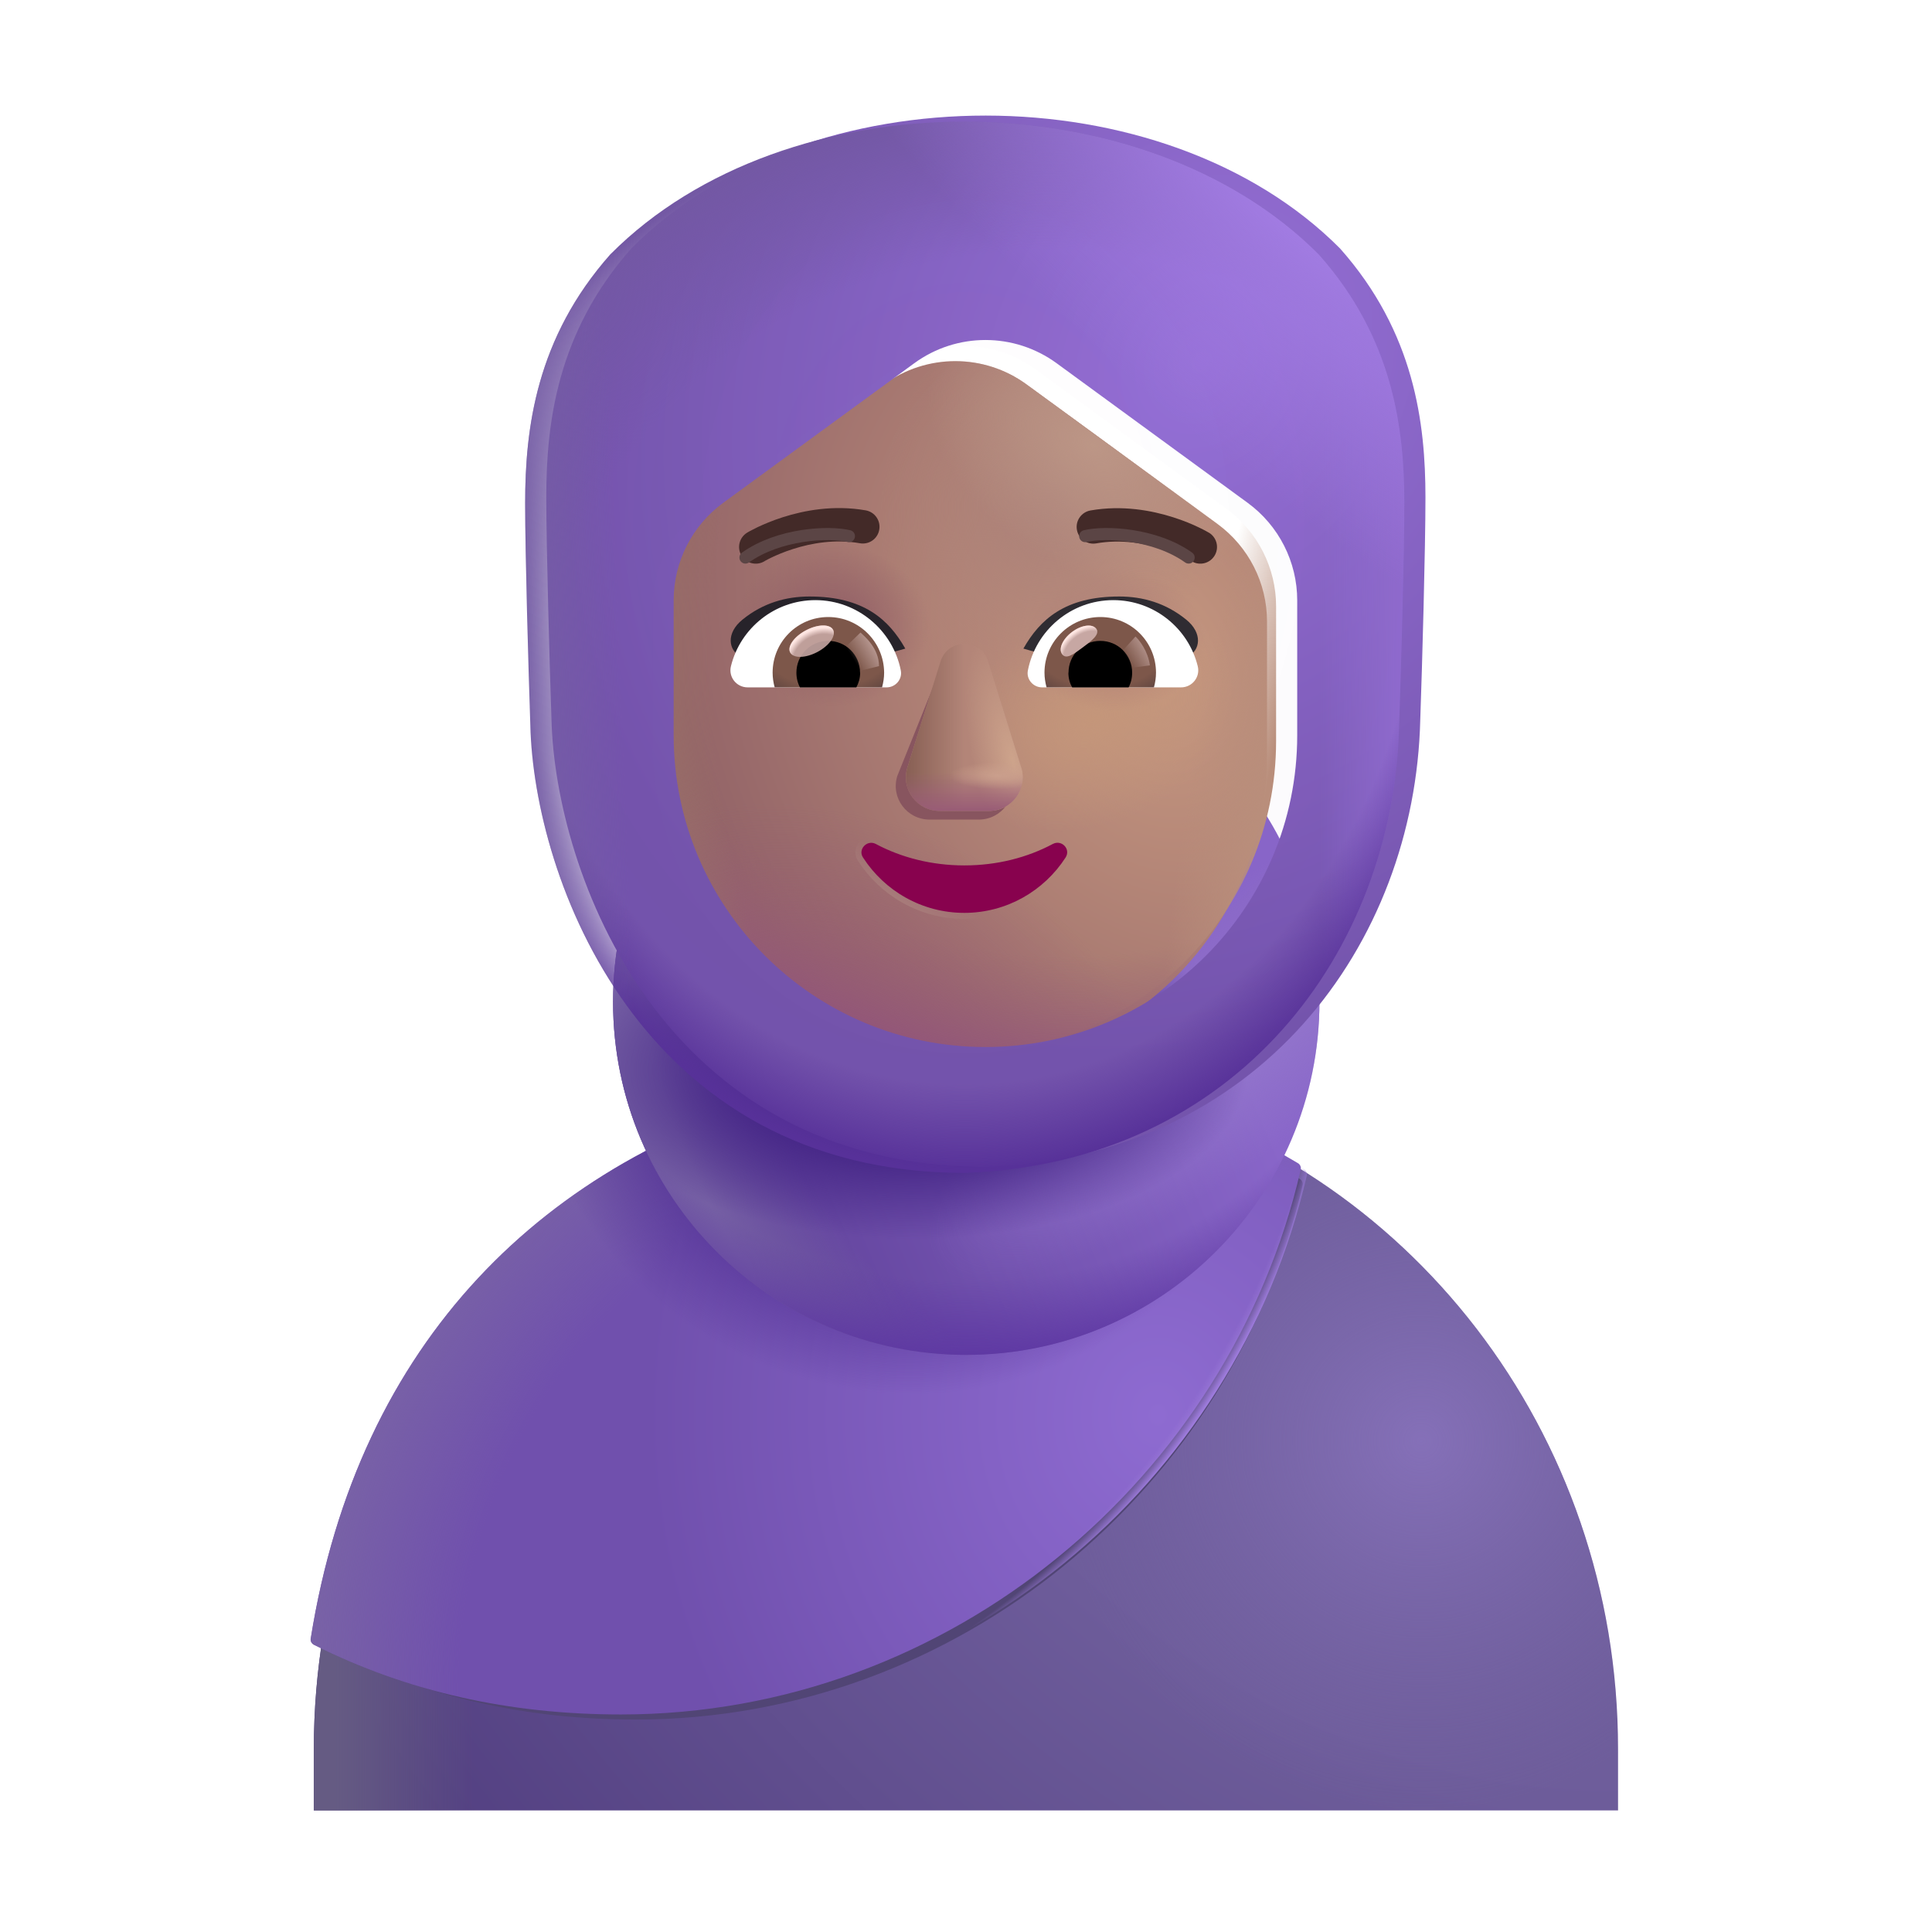 <svg fill="none" height="32" viewBox="0 0 32 32" width="32" xmlns="http://www.w3.org/2000/svg" xmlns:xlink="http://www.w3.org/1999/xlink"><filter id="a" color-interpolation-filters="sRGB" filterUnits="userSpaceOnUse" height="15.121" width="16.584" x="5.243" y="13.61"><feFlood flood-opacity="0" result="BackgroundImageFix"/><feBlend in="SourceGraphic" in2="BackgroundImageFix" mode="normal" result="shape"/><feGaussianBlur result="effect1_foregroundBlur_4002_3298" stdDeviation=".125"/></filter><filter id="b" color-interpolation-filters="sRGB" filterUnits="userSpaceOnUse" height="15.01" width="16.502" x="5.145" y="13.487"><feFlood flood-opacity="0" result="BackgroundImageFix"/><feBlend in="SourceGraphic" in2="BackgroundImageFix" mode="normal" result="shape"/><feColorMatrix in="SourceAlpha" result="hardAlpha" type="matrix" values="0 0 0 0 0 0 0 0 0 0 0 0 0 0 0 0 0 0 127 0"/><feOffset dx="-.1" dy="-.1"/><feGaussianBlur stdDeviation=".075"/><feComposite in2="hardAlpha" k2="-1" k3="1" operator="arithmetic"/><feColorMatrix type="matrix" values="0 0 0 0 0.471 0 0 0 0 0.318 0 0 0 0 0.745 0 0 0 1 0"/><feBlend in2="shape" mode="normal" result="effect1_innerShadow_4002_3298"/></filter><filter id="c" color-interpolation-filters="sRGB" filterUnits="userSpaceOnUse" height="11.96" width="10.478" x="10.658" y="5.732"><feFlood flood-opacity="0" result="BackgroundImageFix"/><feBlend in="SourceGraphic" in2="BackgroundImageFix" mode="normal" result="shape"/><feColorMatrix in="SourceAlpha" result="hardAlpha" type="matrix" values="0 0 0 0 0 0 0 0 0 0 0 0 0 0 0 0 0 0 127 0"/><feOffset dx="-.15" dy=".25"/><feGaussianBlur stdDeviation=".15"/><feComposite in2="hardAlpha" k2="-1" k3="1" operator="arithmetic"/><feColorMatrix type="matrix" values="0 0 0 0 0.478 0 0 0 0 0.29 0 0 0 0 0.314 0 0 0 1 0"/><feBlend in2="shape" mode="normal" result="effect1_innerShadow_4002_3298"/></filter><filter id="d" color-interpolation-filters="sRGB" filterUnits="userSpaceOnUse" height="3.768" width="2.937" x="14.336" y="10.308"><feFlood flood-opacity="0" result="BackgroundImageFix"/><feBlend in="SourceGraphic" in2="BackgroundImageFix" mode="normal" result="shape"/><feGaussianBlur result="effect1_foregroundBlur_4002_3298" stdDeviation=".25"/></filter><filter id="e" color-interpolation-filters="sRGB" filterUnits="userSpaceOnUse" height="3.268" width="2.437" x="14.753" y="10.415"><feFlood flood-opacity="0" result="BackgroundImageFix"/><feBlend in="SourceGraphic" in2="BackgroundImageFix" mode="normal" result="shape"/><feGaussianBlur result="effect1_foregroundBlur_4002_3298" stdDeviation=".125"/></filter><filter id="f" color-interpolation-filters="sRGB" filterUnits="userSpaceOnUse" height="1.562" width="3.808" x="14.068" y="13.759"><feFlood flood-opacity="0" result="BackgroundImageFix"/><feBlend in="SourceGraphic" in2="BackgroundImageFix" mode="normal" result="shape"/><feGaussianBlur result="effect1_foregroundBlur_4002_3298" stdDeviation=".05"/></filter><filter id="g" color-interpolation-filters="sRGB" filterUnits="userSpaceOnUse" height="1.327" width="3.091" x="16.951" y="9.88"><feFlood flood-opacity="0" result="BackgroundImageFix"/><feBlend in="SourceGraphic" in2="BackgroundImageFix" mode="normal" result="shape"/><feColorMatrix in="SourceAlpha" result="hardAlpha" type="matrix" values="0 0 0 0 0 0 0 0 0 0 0 0 0 0 0 0 0 0 127 0"/><feOffset dx="-.2"/><feGaussianBlur stdDeviation=".2"/><feComposite in2="hardAlpha" k2="-1" k3="1" operator="arithmetic"/><feColorMatrix type="matrix" values="0 0 0 0 0.118 0 0 0 0 0.071 0 0 0 0 0.157 0 0 0 1 0"/><feBlend in2="shape" mode="normal" result="effect1_innerShadow_4002_3298"/></filter><filter id="h" color-interpolation-filters="sRGB" filterUnits="userSpaceOnUse" height="1.327" width="3.091" x="11.902" y="9.88"><feFlood flood-opacity="0" result="BackgroundImageFix"/><feBlend in="SourceGraphic" in2="BackgroundImageFix" mode="normal" result="shape"/><feColorMatrix in="SourceAlpha" result="hardAlpha" type="matrix" values="0 0 0 0 0 0 0 0 0 0 0 0 0 0 0 0 0 0 127 0"/><feOffset dx=".2"/><feGaussianBlur stdDeviation=".125"/><feComposite in2="hardAlpha" k2="-1" k3="1" operator="arithmetic"/><feColorMatrix type="matrix" values="0 0 0 0 0.086 0 0 0 0 0.055 0 0 0 0 0.114 0 0 0 1 0"/><feBlend in2="shape" mode="normal" result="effect1_innerShadow_4002_3298"/></filter><filter id="i" color-interpolation-filters="sRGB" filterUnits="userSpaceOnUse" height="1.119" width="2.525" x="12.042" y="8.416"><feFlood flood-opacity="0" result="BackgroundImageFix"/><feBlend in="SourceGraphic" in2="BackgroundImageFix" mode="normal" result="shape"/><feColorMatrix in="SourceAlpha" result="hardAlpha" type="matrix" values="0 0 0 0 0 0 0 0 0 0 0 0 0 0 0 0 0 0 127 0"/><feOffset dx=".2" dy="-.2"/><feGaussianBlur stdDeviation=".15"/><feComposite in2="hardAlpha" k2="-1" k3="1" operator="arithmetic"/><feColorMatrix type="matrix" values="0 0 0 0 0.212 0 0 0 0 0.122 0 0 0 0 0.125 0 0 0 1 0"/><feBlend in2="shape" mode="normal" result="effect1_innerShadow_4002_3298"/></filter><filter id="j" color-interpolation-filters="sRGB" filterUnits="userSpaceOnUse" height="1.12" width="2.525" x="17.633" y="8.416"><feFlood flood-opacity="0" result="BackgroundImageFix"/><feBlend in="SourceGraphic" in2="BackgroundImageFix" mode="normal" result="shape"/><feColorMatrix in="SourceAlpha" result="hardAlpha" type="matrix" values="0 0 0 0 0 0 0 0 0 0 0 0 0 0 0 0 0 0 127 0"/><feOffset dx=".2" dy="-.2"/><feGaussianBlur stdDeviation=".15"/><feComposite in2="hardAlpha" k2="-1" k3="1" operator="arithmetic"/><feColorMatrix type="matrix" values="0 0 0 0 0.212 0 0 0 0 0.122 0 0 0 0 0.125 0 0 0 1 0"/><feBlend in2="shape" mode="normal" result="effect1_innerShadow_4002_3298"/></filter><filter id="k" color-interpolation-filters="sRGB" filterUnits="userSpaceOnUse" height=".712" width=".806" x="17.469" y="10.262"><feFlood flood-opacity="0" result="BackgroundImageFix"/><feBlend in="SourceGraphic" in2="BackgroundImageFix" mode="normal" result="shape"/><feGaussianBlur result="effect1_foregroundBlur_4002_3298" stdDeviation=".05"/></filter><filter id="l" color-interpolation-filters="sRGB" filterUnits="userSpaceOnUse" height=".93" width=".907" x="18.339" y="10.343"><feFlood flood-opacity="0" result="BackgroundImageFix"/><feBlend in="SourceGraphic" in2="BackgroundImageFix" mode="normal" result="shape"/><feGaussianBlur result="effect1_foregroundBlur_4002_3298" stdDeviation=".1"/></filter><filter id="m" color-interpolation-filters="sRGB" filterUnits="userSpaceOnUse" height="1.061" width="1.005" x="13.754" y="10.277"><feFlood flood-opacity="0" result="BackgroundImageFix"/><feBlend in="SourceGraphic" in2="BackgroundImageFix" mode="normal" result="shape"/><feGaussianBlur result="effect1_foregroundBlur_4002_3298" stdDeviation=".1"/></filter><filter id="n" color-interpolation-filters="sRGB" filterUnits="userSpaceOnUse" height=".721" width=".936" x="12.972" y="10.254"><feFlood flood-opacity="0" result="BackgroundImageFix"/><feBlend in="SourceGraphic" in2="BackgroundImageFix" mode="normal" result="shape"/><feGaussianBlur result="effect1_foregroundBlur_4002_3298" stdDeviation=".05"/></filter><filter id="o" color-interpolation-filters="sRGB" filterUnits="userSpaceOnUse" height=".99" width="2.314" x="17.674" y="8.546"><feFlood flood-opacity="0" result="BackgroundImageFix"/><feBlend in="SourceGraphic" in2="BackgroundImageFix" mode="normal" result="shape"/><feGaussianBlur result="effect1_foregroundBlur_4002_3298" stdDeviation=".1"/></filter><filter id="p" color-interpolation-filters="sRGB" filterUnits="userSpaceOnUse" height=".99" width="2.314" x="12.047" y="8.546"><feFlood flood-opacity="0" result="BackgroundImageFix"/><feBlend in="SourceGraphic" in2="BackgroundImageFix" mode="normal" result="shape"/><feGaussianBlur result="effect1_foregroundBlur_4002_3298" stdDeviation=".1"/></filter><filter id="q" color-interpolation-filters="sRGB" filterUnits="userSpaceOnUse" height="17.812" width="15.212" x="8.549" y="1.764"><feFlood flood-opacity="0" result="BackgroundImageFix"/><feBlend in="SourceGraphic" in2="BackgroundImageFix" mode="normal" result="shape"/><feColorMatrix in="SourceAlpha" result="hardAlpha" type="matrix" values="0 0 0 0 0 0 0 0 0 0 0 0 0 0 0 0 0 0 127 0"/><feOffset dx=".5" dy="-.25"/><feGaussianBlur stdDeviation=".3"/><feComposite in2="hardAlpha" k2="-1" k3="1" operator="arithmetic"/><feColorMatrix type="matrix" values="0 0 0 0 0.451 0 0 0 0 0.259 0 0 0 0 0.631 0 0 0 1 0"/><feBlend in2="shape" mode="normal" result="effect1_innerShadow_4002_3298"/><feColorMatrix in="SourceAlpha" result="hardAlpha" type="matrix" values="0 0 0 0 0 0 0 0 0 0 0 0 0 0 0 0 0 0 127 0"/><feOffset dx="-.15" dy=".15"/><feGaussianBlur stdDeviation=".25"/><feComposite in2="hardAlpha" k2="-1" k3="1" operator="arithmetic"/><feColorMatrix type="matrix" values="0 0 0 0 0.38 0 0 0 0 0.196 0 0 0 0 0.482 0 0 0 1 0"/><feBlend in2="effect1_innerShadow_4002_3298" mode="normal" result="effect2_innerShadow_4002_3298"/></filter><radialGradient id="r" cx="0" cy="0" gradientTransform="matrix(-15.563 13.437 -17.372 -20.119 23.879 18.239)" gradientUnits="userSpaceOnUse" r="1"><stop offset=".468" stop-color="#6e5d9b"/><stop offset="1" stop-color="#534082"/></radialGradient><radialGradient id="s" cx="0" cy="0" gradientTransform="matrix(-4.437 4.156 -4.184 -4.467 23.567 23.864)" gradientUnits="userSpaceOnUse" r="1"><stop offset="0" stop-color="#8570b8"/><stop offset="1" stop-color="#7866a7" stop-opacity="0"/></radialGradient><linearGradient id="t" gradientUnits="userSpaceOnUse" x1="5.561" x2="7.848" y1="29.986" y2="29.986"><stop offset="0" stop-color="#655b83"/><stop offset="1" stop-color="#655b83" stop-opacity="0"/></linearGradient><radialGradient id="u" cx="0" cy="0" gradientTransform="matrix(-8.483 0 0 -9.813 19.285 23.52)" gradientUnits="userSpaceOnUse" r="1"><stop offset="0" stop-color="#8e6bd1"/><stop offset="1" stop-color="#7050ad"/></radialGradient><radialGradient id="v" cx="0" cy="0" gradientTransform="matrix(-12.585 -5.405 4.875 -11.352 18.377 28.834)" gradientUnits="userSpaceOnUse" r="1"><stop offset=".79" stop-color="#7a65a5" stop-opacity="0"/><stop offset="1" stop-color="#7a65a5"/></radialGradient><radialGradient id="w" cx="0" cy="0" gradientTransform="matrix(-.967 6.431 -6.406 -.963 15.182 16.703)" gradientUnits="userSpaceOnUse" r="1"><stop offset=".633" stop-color="#4f2e93"/><stop offset="1" stop-color="#4f2e93" stop-opacity="0"/></radialGradient><radialGradient id="x" cx="0" cy="0" gradientTransform="matrix(10.031 6.844 -7.54 11.051 9.879 16.708)" gradientUnits="userSpaceOnUse" r="1"><stop offset=".972" stop-color="#9c7ada" stop-opacity="0"/><stop offset=".991" stop-color="#9c7ada"/></radialGradient><linearGradient id="y" gradientUnits="userSpaceOnUse" x1="20.567" x2="12.504" y1="17.52" y2="20.926"><stop offset="0" stop-color="#8966c9"/><stop offset="1" stop-color="#60429a"/></linearGradient><radialGradient id="z" cx="0" cy="0" gradientTransform="matrix(-5 3.969 -1.222 -1.54 20.535 16.989)" gradientUnits="userSpaceOnUse" r="1"><stop offset=".173" stop-color="#9376cc"/><stop offset="1" stop-color="#9376cc" stop-opacity="0"/></radialGradient><radialGradient id="A" cx="0" cy="0" gradientTransform="matrix(-6.318 2.71 -3.764 -8.774 17.228 16.591)" gradientUnits="userSpaceOnUse" r="1"><stop offset=".694" stop-color="#755fa4" stop-opacity="0"/><stop offset=".928" stop-color="#755fa4"/></radialGradient><radialGradient id="B" cx="0" cy="0" gradientTransform="matrix(0 2.814 -5.555 0 15.109 17.713)" gradientUnits="userSpaceOnUse" r="1"><stop offset=".498" stop-color="#452686"/><stop offset="1" stop-color="#452686" stop-opacity="0"/></radialGradient><radialGradient id="C" cx="0" cy="0" gradientTransform="matrix(0 6.862 -8.369 0 16.004 15.8)" gradientUnits="userSpaceOnUse" r="1"><stop offset=".789" stop-color="#5c35a2" stop-opacity="0"/><stop offset="1" stop-color="#5c35a2"/></radialGradient><radialGradient id="D" cx="0" cy="0" gradientTransform="matrix(-6.941 3.095 -4.052 -9.087 19.203 10.774)" gradientUnits="userSpaceOnUse" r="1"><stop offset="0" stop-color="#c79980"/><stop offset="1" stop-color="#946568"/></radialGradient><radialGradient id="E" cx="0" cy="0" gradientTransform="matrix(-2.327 .99 -.674 -1.584 18.255 11.656)" gradientUnits="userSpaceOnUse" r="1"><stop offset="0" stop-color="#c4967a"/><stop offset="1" stop-color="#c4967a" stop-opacity="0"/></radialGradient><radialGradient id="F" cx="0" cy="0" gradientTransform="matrix(1.376 -4.054 5.284 1.793 13.844 17.49)" gradientUnits="userSpaceOnUse" r="1"><stop offset="0" stop-color="#945a73"/><stop offset="1" stop-color="#945a73" stop-opacity="0"/></radialGradient><radialGradient id="G" cx="0" cy="0" gradientTransform="matrix(-1.371 7.609 -9.817 -1.769 17.243 10.345)" gradientUnits="userSpaceOnUse" r="1"><stop offset=".672" stop-color="#996372" stop-opacity="0"/><stop offset="1" stop-color="#8e4b81"/></radialGradient><radialGradient id="H" cx="0" cy="0" gradientTransform="matrix(-7.37 1.399 -2.334 -12.3 18.084 12.561)" gradientUnits="userSpaceOnUse" r="1"><stop offset=".795" stop-color="#9a7267" stop-opacity="0"/><stop offset="1" stop-color="#9a7267"/></radialGradient><radialGradient id="I" cx="0" cy="0" gradientTransform="matrix(0 -1.188 1.507 0 18.608 10.343)" gradientUnits="userSpaceOnUse" r="1"><stop offset="0" stop-color="#ae7b75"/><stop offset="1" stop-color="#ae7b75" stop-opacity="0"/></radialGradient><radialGradient id="J" cx="0" cy="0" gradientTransform="matrix(0 -1.355 1.605 0 13.935 10.107)" gradientUnits="userSpaceOnUse" r="1"><stop offset="0" stop-color="#8f5c65"/><stop offset="1" stop-color="#8f5c65" stop-opacity="0"/></radialGradient><radialGradient id="K" cx="0" cy="0" gradientTransform="matrix(-.929 3.33 -2.743 -.765 17.628 7.952)" gradientUnits="userSpaceOnUse" r="1"><stop offset="0" stop-color="#ab8179"/><stop offset="1" stop-color="#ab8179" stop-opacity="0"/></radialGradient><radialGradient id="L" cx="0" cy="0" gradientTransform="matrix(-1.125 1.687 -2.488 -1.659 18.25 7.119)" gradientUnits="userSpaceOnUse" r="1"><stop offset="0" stop-color="#bc9686"/><stop offset="1" stop-color="#bc9686" stop-opacity="0"/></radialGradient><radialGradient id="M" cx="0" cy="0" gradientTransform="matrix(-1.656 -.25 1.471 -9.745 21.312 13.431)" gradientUnits="userSpaceOnUse" r="1"><stop offset=".234" stop-color="#b98e7b"/><stop offset="1" stop-color="#b98e7b" stop-opacity="0"/></radialGradient><radialGradient id="N" cx="0" cy="0" gradientTransform="matrix(-.47 -2.109 .65 -.145 16.782 12.628)" gradientUnits="userSpaceOnUse" r="1"><stop offset=".017" stop-color="#cda38b"/><stop offset="1" stop-color="#cda38b" stop-opacity="0"/></radialGradient><linearGradient id="O" gradientUnits="userSpaceOnUse" x1="15.003" x2="15.972" y1="12.703" y2="12.703"><stop offset="0" stop-color="#875f54"/><stop offset="1" stop-color="#875f54" stop-opacity="0"/></linearGradient><linearGradient id="P" gradientUnits="userSpaceOnUse" x1="15.972" x2="15.972" y1="13.432" y2="12.786"><stop offset="0" stop-color="#995c76"/><stop offset="1" stop-color="#995c76" stop-opacity="0"/></linearGradient><radialGradient id="Q" cx="0" cy="0" gradientTransform="matrix(-.804 0 0 -.225 16.534 12.846)" gradientUnits="userSpaceOnUse" r="1"><stop offset="0" stop-color="#ca9f8c"/><stop offset="1" stop-color="#ca9f8c" stop-opacity="0"/></radialGradient><linearGradient id="R" gradientUnits="userSpaceOnUse" x1="14.874" x2="15.349" y1="14.982" y2="14.247"><stop offset="0" stop-color="#a87d7b"/><stop offset=".663" stop-color="#a87d7b" stop-opacity="0"/></linearGradient><linearGradient id="S"><stop offset=".802" stop-color="#7d574a"/><stop offset="1" stop-color="#694b43"/><stop offset="1" stop-color="#804d49"/><stop offset="1" stop-color="#664944"/></linearGradient><radialGradient id="T" cx="0" cy="0" gradientTransform="matrix(0 .837 -1.332 0 18.224 10.713)" gradientUnits="userSpaceOnUse" r="1" xlink:href="#S"/><linearGradient id="U"><stop offset=".766" stop-color="#ffe6e2" stop-opacity="0"/><stop offset=".966" stop-color="#ffe6e2"/></linearGradient><radialGradient id="V" cx="0" cy="0" gradientTransform="matrix(-.239 -.308 .425 -.33 17.988 10.8)" gradientUnits="userSpaceOnUse" r="1" xlink:href="#U"/><linearGradient id="W"><stop offset="0" stop-color="#b4948d"/><stop offset="1" stop-color="#b4948d" stop-opacity="0"/></linearGradient><linearGradient id="X" gradientUnits="userSpaceOnUse" x1="19.027" x2="18.703" xlink:href="#W" y1="10.768" y2="10.968"/><radialGradient id="Y" cx="0" cy="0" gradientTransform="matrix(0 .837 -1.332 0 13.72 10.713)" gradientUnits="userSpaceOnUse" r="1" xlink:href="#S"/><linearGradient id="Z" gradientUnits="userSpaceOnUse" x1="14.488" x2="14.164" xlink:href="#W" y1="10.768" y2="10.968"/><radialGradient id="aa" cx="0" cy="0" gradientTransform="matrix(-.008 -.51 .613 -.01 13.424 10.939)" gradientUnits="userSpaceOnUse" r="1" xlink:href="#U"/><radialGradient id="ab" cx="0" cy="0" gradientTransform="matrix(-6.328 10.255 -8.595 -5.304 19.542 6.079)" gradientUnits="userSpaceOnUse" r="1"><stop offset="0" stop-color="#9670d7"/><stop offset="1" stop-color="#7454ac"/></radialGradient><linearGradient id="ac" gradientUnits="userSpaceOnUse" x1="23.261" x2="21.888" y1="12.609" y2="12.609"><stop offset="0" stop-color="#906ccf"/><stop offset="1" stop-color="#906ccf" stop-opacity="0"/></linearGradient><radialGradient id="ad" cx="0" cy="0" gradientTransform="matrix(0 10.788 -8.799 0 15.98 8.638)" gradientUnits="userSpaceOnUse" r="1"><stop offset="0" stop-color="#573199" stop-opacity="0"/><stop offset=".866" stop-color="#573199" stop-opacity=".024"/><stop offset="1" stop-color="#573199"/></radialGradient><radialGradient id="ae" cx="0" cy="0" gradientTransform="matrix(-5.654 -9.37 9.629 -5.81 17.124 12.45)" gradientUnits="userSpaceOnUse" r="1"><stop offset=".758" stop-color="#7358a4" stop-opacity="0"/><stop offset=".994" stop-color="#7358a4"/></radialGradient><radialGradient id="af" cx="0" cy="0" gradientTransform="matrix(-2.795 3.208 -9.938 -8.659 21.761 3.27)" gradientUnits="userSpaceOnUse" r="1"><stop offset=".125" stop-color="#a27ce3"/><stop offset="1" stop-color="#a27ce3" stop-opacity="0"/></radialGradient><linearGradient id="ag" gradientUnits="userSpaceOnUse" x1="8.699" x2="10.294" y1="11.656" y2="11.592"><stop offset="0" stop-color="#755da5"/><stop offset="1" stop-color="#755da5" stop-opacity="0"/></linearGradient><path d="m18.552 18.093c-.315-.082-.531-.367-.531-.703v-2.016c0-1.161-.905-2.098-2.026-2.098s-2.026.937-2.026 2.098v2.016c0 .336-.216.621-.531.703-4.729 1.191-8.24 5.611-8.24 10.875v1.018h21.602v-1.018c0-5.264-3.51-9.684-8.25-10.875z" fill="url(#r)"/><path d="m18.552 18.093c-.315-.082-.531-.367-.531-.703v-2.016c0-1.161-.905-2.098-2.026-2.098s-2.026.937-2.026 2.098v2.016c0 .336-.216.621-.531.703-4.729 1.191-8.24 5.611-8.24 10.875v1.018h21.602v-1.018c0-5.264-3.51-9.684-8.25-10.875z" fill="url(#s)"/><path d="m18.552 18.093c-.315-.082-.531-.367-.531-.703v-2.016c0-1.161-.905-2.098-2.026-2.098s-2.026.937-2.026 2.098v2.016c0 .336-.216.621-.531.703-4.729 1.191-8.24 5.611-8.24 10.875v1.018h21.602v-1.018c0-5.264-3.51-9.684-8.25-10.875z" fill="url(#t)"/><g filter="url(#a)"><path d="m5.494 27.244c-.007.043.015.085.053.105 1.522.762 3.168 1.132 4.986 1.132 5.348 0 9.886-3.85 11.041-8.847.01-.042-.009-.086-.046-.108-.883-.525-1.797-1.001-2.822-1.25-.314-.079-.651-.131-.651-.455v-1.942c0-1.118-.902-2.02-2.02-2.02s-2.02.902-2.02 2.02v1.942c0 .324-.205.442-.519.521-4.197 1.109-7.23 4.068-8.001 8.902z" fill="#514575"/></g><g filter="url(#b)"><path d="m5.246 27.237c-.007.043.015.085.053.105 1.552.778 3.231 1.155 5.086 1.155 5.455 0 10.083-3.927 11.259-9.023.01-.042-.009-.086-.046-.108-.901-.535-1.833-1.021-2.879-1.275-.32-.08-.664-.134-.664-.464v-1.98c0-1.14-.92-2.06-2.06-2.06s-2.06.92-2.06 2.06v1.98c0 .33-.209.451-.529.531-4.28 1.131-7.373 4.149-8.159 9.08z" fill="url(#u)"/><path d="m5.246 27.237c-.007.043.015.085.053.105 1.552.778 3.231 1.155 5.086 1.155 5.455 0 10.083-3.927 11.259-9.023.01-.042-.009-.086-.046-.108-.901-.535-1.833-1.021-2.879-1.275-.32-.08-.664-.134-.664-.464v-1.98c0-1.14-.92-2.06-2.06-2.06s-2.06.92-2.06 2.06v1.98c0 .33-.209.451-.529.531-4.28 1.131-7.373 4.149-8.159 9.08z" fill="url(#v)"/><path d="m5.246 27.237c-.007.043.015.085.053.105 1.552.778 3.231 1.155 5.086 1.155 5.455 0 10.083-3.927 11.259-9.023.01-.042-.009-.086-.046-.108-.901-.535-1.833-1.021-2.879-1.275-.32-.08-.664-.134-.664-.464v-1.98c0-1.14-.92-2.06-2.06-2.06s-2.06.92-2.06 2.06v1.98c0 .33-.209.451-.529.531-4.28 1.131-7.373 4.149-8.159 9.08z" fill="url(#w)"/></g><path d="m5.246 27.237c-.007.043.015.085.053.105 1.552.778 3.231 1.155 5.086 1.155 5.455 0 10.083-3.927 11.259-9.023.01-.042-.009-.086-.046-.108-.901-.535-1.833-1.021-2.879-1.275-.32-.08-.664-.134-.664-.464v-1.98c0-1.14-.92-2.06-2.06-2.06s-2.06.92-2.06 2.06v1.98c0 .33-.209.451-.529.531-4.28 1.131-7.373 4.149-8.159 9.08z" fill="url(#x)"/><path d="m16.004 22.441c3.231 0 5.85-2.619 5.85-5.85 0-3.231-2.619-5.85-5.85-5.85-3.231 0-5.85 2.619-5.85 5.85 0 3.231 2.619 5.85 5.85 5.85z" fill="url(#y)"/><path d="m16.004 22.441c3.231 0 5.85-2.619 5.85-5.85 0-3.231-2.619-5.85-5.85-5.85-3.231 0-5.85 2.619-5.85 5.85 0 3.231 2.619 5.85 5.85 5.85z" fill="url(#z)"/><path d="m16.004 22.441c3.231 0 5.85-2.619 5.85-5.85 0-3.231-2.619-5.85-5.85-5.85-3.231 0-5.85 2.619-5.85 5.85 0 3.231 2.619 5.85 5.85 5.85z" fill="url(#A)"/><path d="m16.004 22.441c3.231 0 5.85-2.619 5.85-5.85 0-3.231-2.619-5.85-5.85-5.85-3.231 0-5.85 2.619-5.85 5.85 0 3.231 2.619 5.85 5.85 5.85z" fill="url(#B)"/><path d="m16.004 22.441c3.231 0 5.85-2.619 5.85-5.85 0-3.231-2.619-5.85-5.85-5.85-3.231 0-5.85 2.619-5.85 5.85 0 3.231 2.619 5.85 5.85 5.85z" fill="url(#C)"/><g filter="url(#c)"><path d="m17.152 6.117c-.703-.514-1.657-.514-2.36 0l-3.164 2.312c-.515.377-.82.977-.82 1.615v2.152l.018.46c.002.055.006.109.01.164.271 2.598 2.467 4.622 5.136 4.622 2.852 0 5.164-2.312 5.164-5.164v-2.234c0-.638-.305-1.238-.82-1.615z" fill="url(#D)"/><path d="m17.152 6.117c-.703-.514-1.657-.514-2.36 0l-3.164 2.312c-.515.377-.82.977-.82 1.615v2.152l.018.46c.002.055.006.109.01.164.271 2.598 2.467 4.622 5.136 4.622 2.852 0 5.164-2.312 5.164-5.164v-2.234c0-.638-.305-1.238-.82-1.615z" fill="url(#E)"/><path d="m17.152 6.117c-.703-.514-1.657-.514-2.36 0l-3.164 2.312c-.515.377-.82.977-.82 1.615v2.152l.018.46c.002.055.006.109.01.164.271 2.598 2.467 4.622 5.136 4.622 2.852 0 5.164-2.312 5.164-5.164v-2.234c0-.638-.305-1.238-.82-1.615z" fill="url(#F)"/><path d="m17.152 6.117c-.703-.514-1.657-.514-2.36 0l-3.164 2.312c-.515.377-.82.977-.82 1.615v2.152l.018.46c.002.055.006.109.01.164.271 2.598 2.467 4.622 5.136 4.622 2.852 0 5.164-2.312 5.164-5.164v-2.234c0-.638-.305-1.238-.82-1.615z" fill="url(#G)"/><path d="m17.152 6.117c-.703-.514-1.657-.514-2.36 0l-3.164 2.312c-.515.377-.82.977-.82 1.615v2.152l.018.46c.002.055.006.109.01.164.271 2.598 2.467 4.622 5.136 4.622 2.852 0 5.164-2.312 5.164-5.164v-2.234c0-.638-.305-1.238-.82-1.615z" fill="url(#H)"/><path d="m17.152 6.117c-.703-.514-1.657-.514-2.36 0l-3.164 2.312c-.515.377-.82.977-.82 1.615v2.152l.018.46c.002.055.006.109.01.164.271 2.598 2.467 4.622 5.136 4.622 2.852 0 5.164-2.312 5.164-5.164v-2.234c0-.638-.305-1.238-.82-1.615z" fill="url(#I)"/><path d="m17.152 6.117c-.703-.514-1.657-.514-2.36 0l-3.164 2.312c-.515.377-.82.977-.82 1.615v2.152l.018.46c.002.055.006.109.01.164.271 2.598 2.467 4.622 5.136 4.622 2.852 0 5.164-2.312 5.164-5.164v-2.234c0-.638-.305-1.238-.82-1.615z" fill="url(#J)"/><path d="m17.152 6.117c-.703-.514-1.657-.514-2.36 0l-3.164 2.312c-.515.377-.82.977-.82 1.615v2.152l.018.46c.002.055.006.109.01.164.271 2.598 2.467 4.622 5.136 4.622 2.852 0 5.164-2.312 5.164-5.164v-2.234c0-.638-.305-1.238-.82-1.615z" fill="url(#K)"/><path d="m17.152 6.117c-.703-.514-1.657-.514-2.36 0l-3.164 2.312c-.515.377-.82.977-.82 1.615v2.152l.018.46c.002.055.006.109.01.164.271 2.598 2.467 4.622 5.136 4.622 2.852 0 5.164-2.312 5.164-5.164v-2.234c0-.638-.305-1.238-.82-1.615z" fill="url(#L)"/></g><path d="m17.152 6.117c-.703-.514-1.657-.514-2.36 0l-3.164 2.312c-.515.377-.82.977-.82 1.615v2.152l.018.46c.002.055.006.109.01.164.271 2.598 2.467 4.622 5.136 4.622 2.852 0 5.164-2.312 5.164-5.164v-2.234c0-.638-.305-1.238-.82-1.615z" fill="url(#M)"/><g filter="url(#d)"><path d="m15.567 11.099-.705 1.754c-.112.361.157.722.537.722h.811c.381 0 .649-.366.537-.722l-.548-1.754c-.117-.389-.509-.389-.632 0z" fill="#88555f"/></g><g filter="url(#e)"><path d="m15.578 10.956-.548 1.754c-.112.361.157.722.537.722h.811c.381 0 .649-.366.537-.722l-.548-1.754c-.117-.389-.666-.389-.789 0z" fill="#b38578"/><path d="m15.578 10.956-.548 1.754c-.112.361.157.722.537.722h.811c.381 0 .649-.366.537-.722l-.548-1.754c-.117-.389-.666-.389-.789 0z" fill="url(#N)"/><path d="m15.578 10.956-.548 1.754c-.112.361.157.722.537.722h.811c.381 0 .649-.366.537-.722l-.548-1.754c-.117-.389-.666-.389-.789 0z" fill="url(#O)"/><path d="m15.578 10.956-.548 1.754c-.112.361.157.722.537.722h.811c.381 0 .649-.366.537-.722l-.548-1.754c-.117-.389-.666-.389-.789 0z" fill="url(#P)"/><path d="m15.578 10.956-.548 1.754c-.112.361.157.722.537.722h.811c.381 0 .649-.366.537-.722l-.548-1.754c-.117-.389-.666-.389-.789 0z" fill="url(#Q)"/></g><g filter="url(#f)"><path d="m15.972 14.334c-.537 0-1.043-.129-1.467-.356-.145-.075-.301.092-.21.226.355.55.973.916 1.677.916s1.322-.367 1.677-.916c.091-.14-.065-.302-.21-.226-.424.226-.924.356-1.467.356z" stroke="url(#R)" stroke-width=".2"/></g><path d="m15.972 14.334c-.537 0-1.043-.129-1.467-.356-.145-.075-.301.092-.21.226.355.55.973.916 1.677.916s1.322-.367 1.677-.916c.091-.14-.065-.302-.21-.226-.424.226-.924.356-1.467.356z" fill="#88024e"/><g filter="url(#g)"><path d="m17.151 10.742c.274-.482.69-.862 1.587-.862.392 0 .771.109 1.107.381.278.224.24.511.025.618l-.574.328c-.673-.217-1.417-.247-2.145-.464z" fill="#2f2c32"/></g><g filter="url(#h)"><path d="m14.794 10.742c-.274-.482-.69-.862-1.587-.862-.392 0-.771.109-1.107.381-.278.224-.24.511-.025.618l.574.328c.673-.217 1.417-.247 2.145-.464z" fill="#27232a"/></g><g filter="url(#i)"><path d="m12.465 9.494-.004.003c-0.0 0-0.0 0-.001 0-.131.078-.301.036-.379-.095-.079-.131-.036-.301.095-.38l.001-0.0.001-.001.003-.002.01-.006c.008-.005.019-.011.034-.019.028-.015.069-.036.12-.061.102-.048.247-.111.423-.167.351-.112.841-.206 1.371-.113.15.027.251.17.224.321-.026.151-.17.251-.321.224-.411-.073-.807-.001-1.106.095-.149.047-.27.1-.353.139-.042.02-.073.036-.094.048-.01.006-.018.01-.022.012z" fill="#432a28"/></g><g filter="url(#j)"><path clip-rule="evenodd" d="m19.823 9.022c0.0 0.0 0.0 0-.142.237l.142-.237c.131.079.174.249.095.38-.079.131-.248.173-.379.095-0-0-0-0-.001-0l-.005-.003c-.004-.003-.012-.007-.022-.012-.021-.011-.053-.028-.094-.048-.083-.04-.205-.092-.353-.139-.3-.096-.695-.168-1.106-.095-.15.027-.294-.074-.321-.224-.027-.151.074-.294.224-.321.529-.093 1.02.001 1.371.113.177.056.322.118.423.167.051.024.091.045.12.061.014.008.025.014.034.019l.01.006.003.002.001.001z" fill="#432a28" fill-rule="evenodd"/></g><path d="m18.44 9.94c.674 0 1.243.465 1.398 1.093.046.18-.092.352-.276.352h-2.303c-.146 0-.264-.134-.234-.281.13-.661.712-1.164 1.415-1.164z" fill="#fff"/><path d="m18.226 10.22c.511 0 .921.414.921.921 0 .084-.013.168-.034.243h-1.779c-.021-.08-.034-.159-.034-.243 0-.507.414-.921.925-.921z" fill="url(#T)"/><path d="m17.698 11.142c0-.293.234-.527.527-.527.293 0 .527.234.527.527 0 .088-.021.172-.059.243h-.934c-.042-.071-.063-.155-.063-.243z" fill="#000"/><g filter="url(#k)"><path d="m18.158 10.415c.066.088-.071.195-.228.311-.156.117-.272.199-.337.111-.066-.088.008-.254.164-.37.156-.117.336-.14.401-.052z" fill="#c7a7a3"/><path d="m18.158 10.415c.066.088-.071.195-.228.311-.156.117-.272.199-.337.111-.066-.088.008-.254.164-.37.156-.117.336-.14.401-.052z" fill="url(#V)"/></g><g filter="url(#l)"><path d="m19.046 11.02c-.034-.238-.173-.417-.239-.477l-.268.294.121.235z" fill="url(#X)"/></g><path d="m13.505 9.94c-.674 0-1.243.465-1.398 1.093-.046.18.092.352.276.352h2.303c.146 0 .264-.134.234-.281-.13-.661-.716-1.164-1.415-1.164z" fill="#fff"/><path d="m13.718 10.22c-.511 0-.921.414-.921.921 0 .084.013.168.034.243h1.779c.021-.08.034-.159.034-.243-.004-.507-.414-.921-.925-.921z" fill="url(#Y)"/><path d="m14.245 11.142c0-.293-.234-.527-.527-.527s-.527.234-.527.527c0 .088.021.172.059.243h.934c.038-.071.063-.155.063-.243z" fill="#000"/><g filter="url(#m)"><path d="m14.559 11.033c0-.298-.242-.496-.307-.556l-.298.288.183.373z" fill="url(#Z)"/></g><g filter="url(#n)"><ellipse cx="13.44" cy="10.614" fill="#c7a7a3" fill-opacity=".9" rx=".402" ry=".203" transform="matrix(.884 -.468 .468 .884 -3.405 7.527)"/><ellipse cx="13.44" cy="10.614" fill="url(#aa)" rx=".402" ry=".203" transform="matrix(.884 -.468 .468 .884 -3.405 7.527)"/></g><g filter="url(#o)"><path d="m17.974 8.88c.333-.081 1.161-.04 1.714.355" stroke="#5b4545" stroke-linecap="round" stroke-width=".2"/></g><g filter="url(#p)"><path d="m14.061 8.88c-.333-.081-1.161-.04-1.714.355" stroke="#5b4545" stroke-linecap="round" stroke-width=".2"/></g><g filter="url(#q)"><path clip-rule="evenodd" d="m10.114 4.208c2.911-2.927 8.815-2.925 11.731.007 1.235 1.391 1.415 2.897 1.415 4.125 0 .836-.054 2.784-.086 3.68-.086 3.713-2.68 7.25-7.195 7.407-5.391 0-7.137-4.914-7.195-7.414-.031-.896-.086-2.844-.086-3.68-0-1.228.18-2.734 1.415-4.125zm4.678 1.909c.703-.514 1.657-.514 2.36 0l3.164 2.312c.515.377.82.977.82 1.615v2.234c0 2.852-2.312 5.164-5.164 5.164-2.852 0-5.164-2.312-5.164-5.164v-2.234c0-.638.305-1.238.82-1.615z" fill="url(#ab)" fill-rule="evenodd"/></g><g clip-rule="evenodd" fill-rule="evenodd"><path d="m10.114 4.208c2.911-2.927 8.815-2.925 11.731.007 1.235 1.391 1.415 2.897 1.415 4.125 0 .836-.054 2.784-.086 3.68-.086 3.713-2.68 7.25-7.195 7.407-5.391 0-7.137-4.914-7.195-7.414-.031-.896-.086-2.844-.086-3.68-0-1.228.18-2.734 1.415-4.125zm4.678 1.909c.703-.514 1.657-.514 2.36 0l3.164 2.312c.515.377.82.977.82 1.615v2.234c0 2.852-2.312 5.164-5.164 5.164-2.852 0-5.164-2.312-5.164-5.164v-2.234c0-.638.305-1.238.82-1.615z" fill="url(#ac)"/><path d="m10.114 4.208c2.911-2.927 8.815-2.925 11.731.007 1.235 1.391 1.415 2.897 1.415 4.125 0 .836-.054 2.784-.086 3.68-.086 3.713-2.68 7.25-7.195 7.407-5.391 0-7.137-4.914-7.195-7.414-.031-.896-.086-2.844-.086-3.68-0-1.228.18-2.734 1.415-4.125zm4.678 1.909c.703-.514 1.657-.514 2.36 0l3.164 2.312c.515.377.82.977.82 1.615v2.234c0 2.852-2.312 5.164-5.164 5.164-2.852 0-5.164-2.312-5.164-5.164v-2.234c0-.638.305-1.238.82-1.615z" fill="url(#ad)"/><path d="m10.114 4.208c2.911-2.927 8.815-2.925 11.731.007 1.235 1.391 1.415 2.897 1.415 4.125 0 .836-.054 2.784-.086 3.68-.086 3.713-2.68 7.25-7.195 7.407-5.391 0-7.137-4.914-7.195-7.414-.031-.896-.086-2.844-.086-3.68-0-1.228.18-2.734 1.415-4.125zm4.678 1.909c.703-.514 1.657-.514 2.36 0l3.164 2.312c.515.377.82.977.82 1.615v2.234c0 2.852-2.312 5.164-5.164 5.164-2.852 0-5.164-2.312-5.164-5.164v-2.234c0-.638.305-1.238.82-1.615z" fill="url(#ae)"/><path d="m10.114 4.208c2.911-2.927 8.815-2.925 11.731.007 1.235 1.391 1.415 2.897 1.415 4.125 0 .836-.054 2.784-.086 3.68-.086 3.713-2.68 7.25-7.195 7.407-5.391 0-7.137-4.914-7.195-7.414-.031-.896-.086-2.844-.086-3.68-0-1.228.18-2.734 1.415-4.125zm4.678 1.909c.703-.514 1.657-.514 2.36 0l3.164 2.312c.515.377.82.977.82 1.615v2.234c0 2.852-2.312 5.164-5.164 5.164-2.852 0-5.164-2.312-5.164-5.164v-2.234c0-.638.305-1.238.82-1.615z" fill="url(#af)"/><path d="m10.114 4.208c2.911-2.927 8.815-2.925 11.731.007 1.235 1.391 1.415 2.897 1.415 4.125 0 .836-.054 2.784-.086 3.68-.086 3.713-2.68 7.25-7.195 7.407-5.391 0-7.137-4.914-7.195-7.414-.031-.896-.086-2.844-.086-3.68-0-1.228.18-2.734 1.415-4.125zm4.678 1.909c.703-.514 1.657-.514 2.36 0l3.164 2.312c.515.377.82.977.82 1.615v2.234c0 2.852-2.312 5.164-5.164 5.164-2.852 0-5.164-2.312-5.164-5.164v-2.234c0-.638.305-1.238.82-1.615z" fill="url(#ag)"/></g></svg>